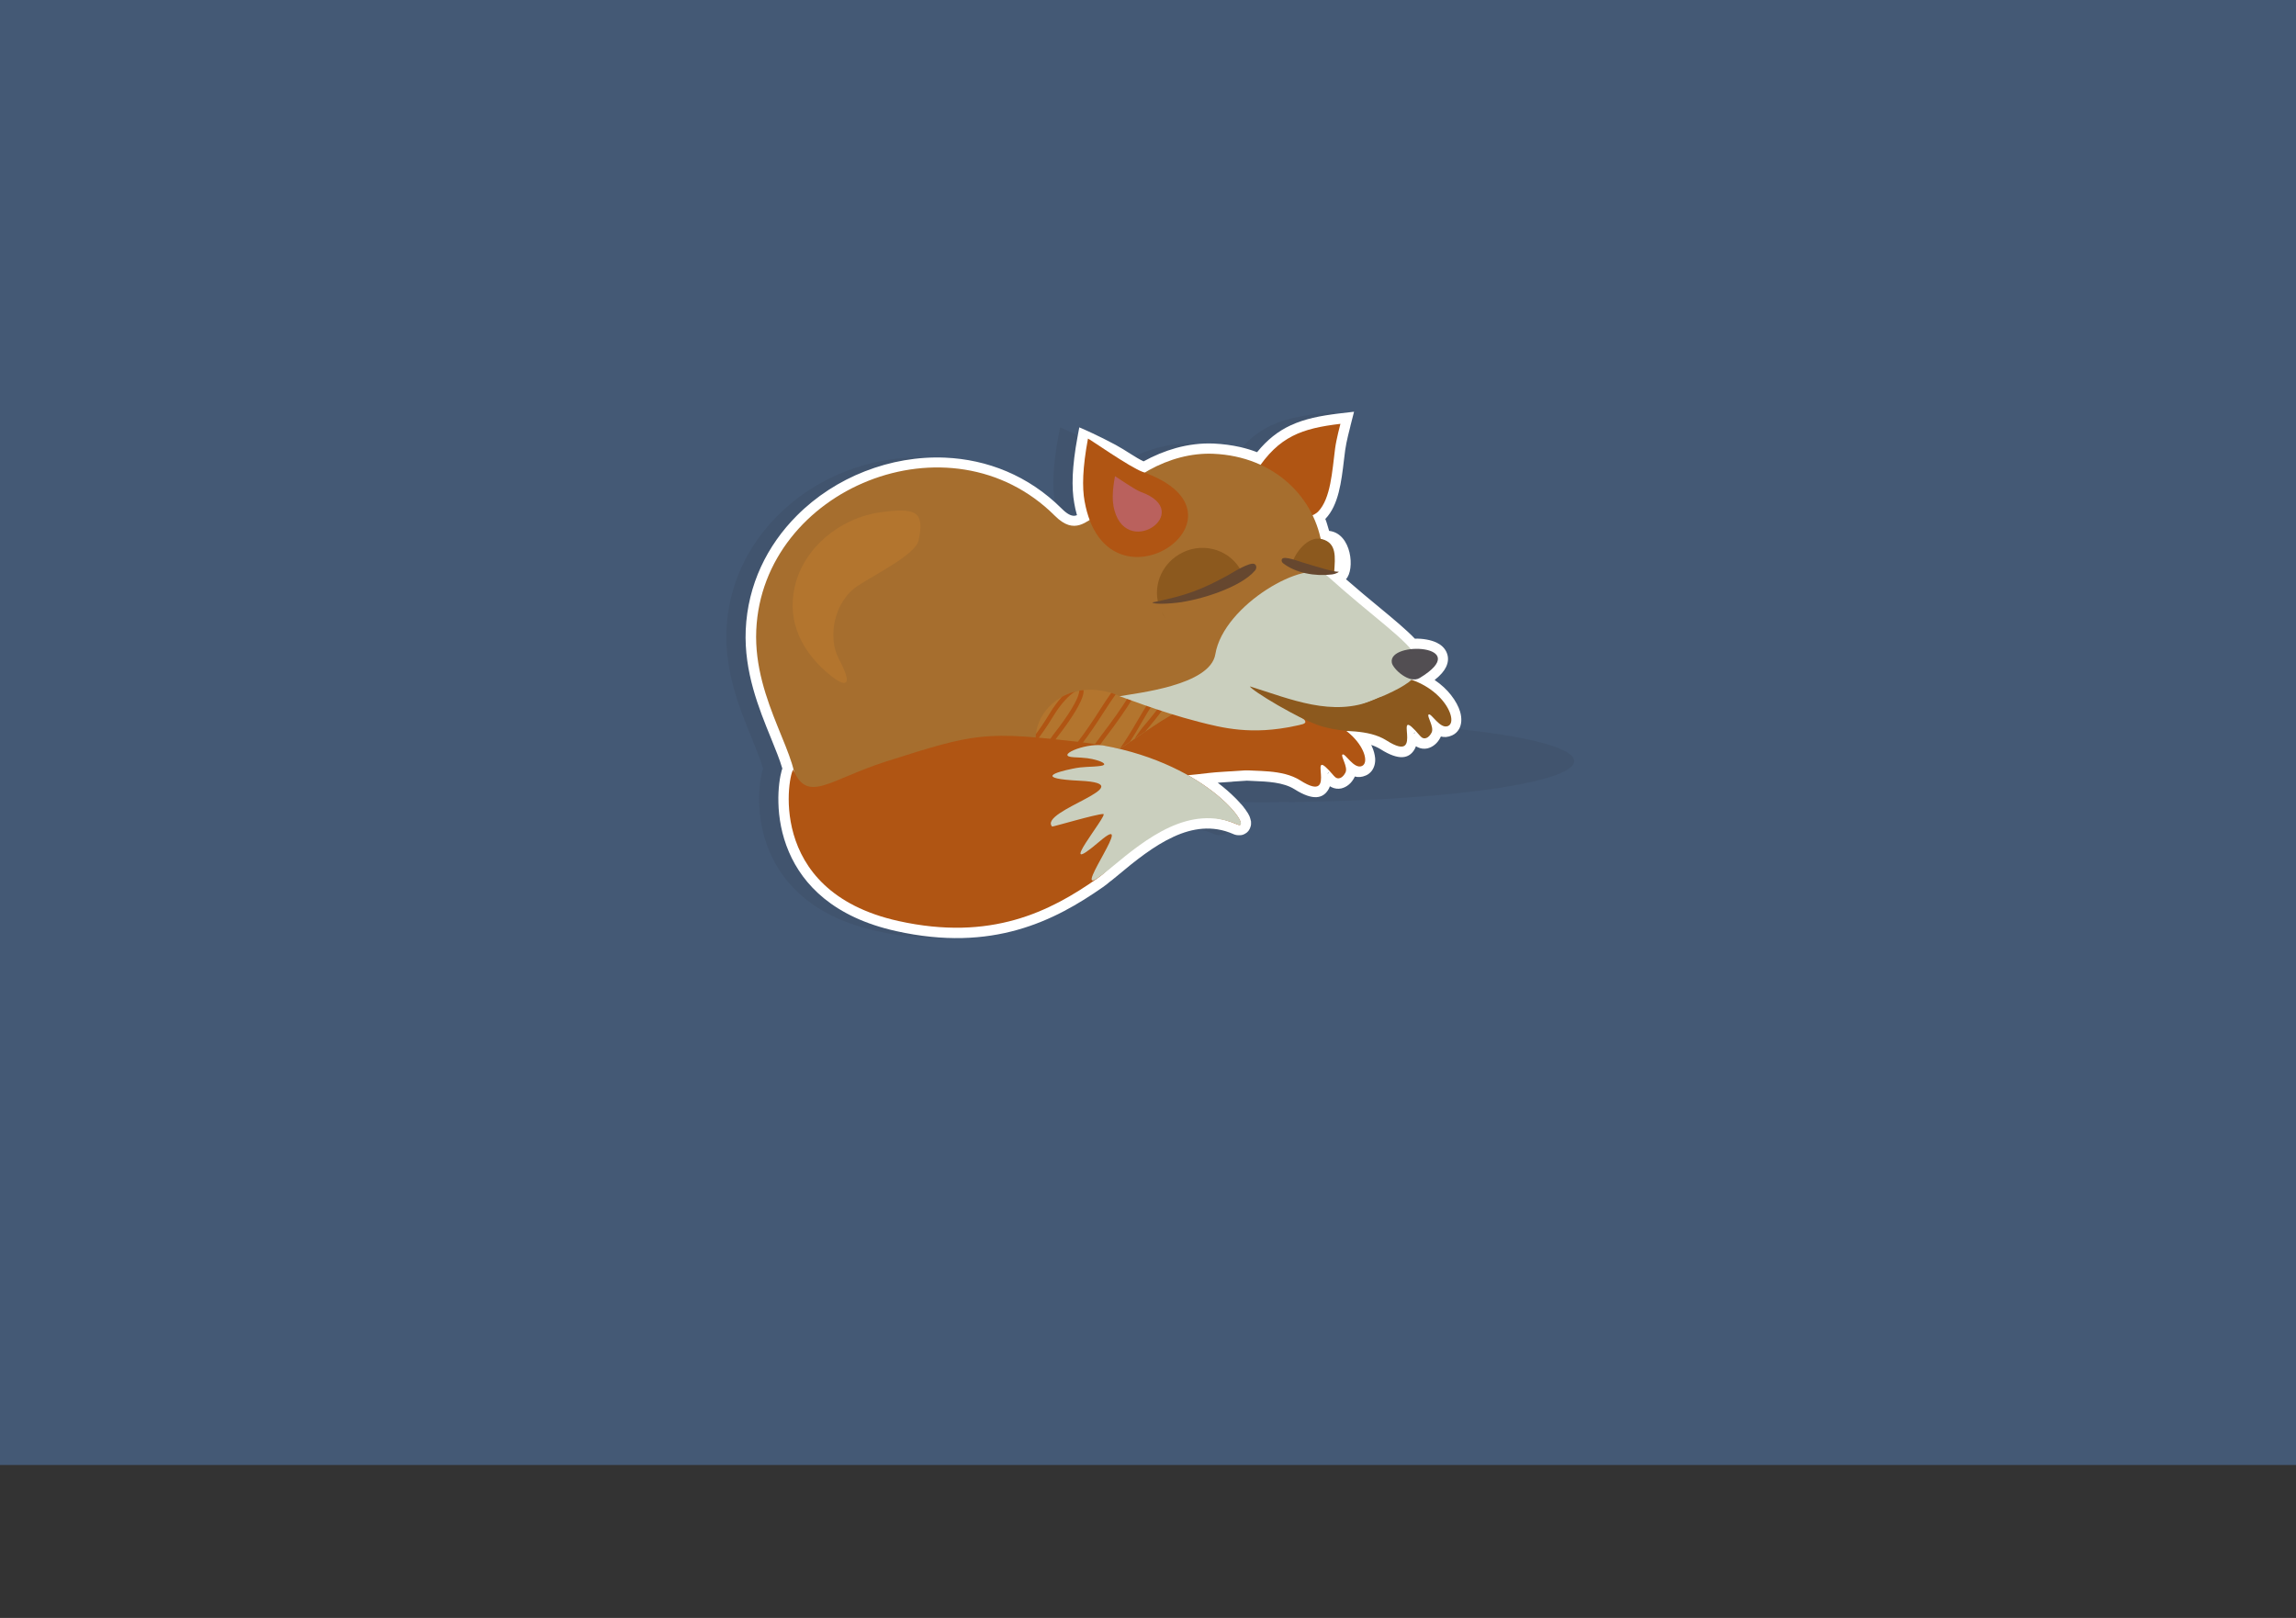 <?xml version="1.0" encoding="UTF-8"?>
<!DOCTYPE svg PUBLIC "-//W3C//DTD SVG 1.1//EN" "http://www.w3.org/Graphics/SVG/1.1/DTD/svg11.dtd">
<!-- Creator: CorelDRAW X6 -->
<svg xmlns="http://www.w3.org/2000/svg" xml:space="preserve" width="210mm" height="148mm" version="1.1" style="shape-rendering:geometricPrecision; text-rendering:geometricPrecision; image-rendering:optimizeQuality; fill-rule:evenodd; clip-rule:evenodd"
viewBox="0 0 21000 14800"
 xmlns:xlink="http://www.w3.org/1999/xlink">
 <rect x="0" y="0" width="21000" height="14800" fill="#333333" stroke="none"/>
 <defs>
  <style type="text/css">
   <![CDATA[
    .fil11 {fill:none}
    .fil2 {fill:#41546E}
    .fil0 {fill:#445975}
    .fil10 {fill:#524E52}
    .fil8 {fill:#8C591E}
    .fil6 {fill:#A66E2E}
    .fil5 {fill:#B05513}
    .fil7 {fill:#B3752E}
    .fil14 {fill:#BA615D}
    .fil9 {fill:#CACFBE}
    .fil3 {fill:white}
    .fil1 {fill:#41546E;fill-rule:nonzero}
    .fil13 {fill:#66472F;fill-rule:nonzero}
    .fil12 {fill:#8C591E;fill-rule:nonzero}
    .fil4 {fill:white;fill-rule:nonzero}
   ]]>
  </style>
 </defs>
 <g id="Слой_x0020_1">
  <g id="_851032608">
   <rect class="fil0" x="-728" y="-99" width="22500" height="13500"/>
   <g id="_776764816">
    <path class="fil1" d="M10709 6996c56,-6 115,-12 168,-18 16,-2 38,-4 65,-6 -1,-8 -2,-16 -3,-25 -2,-44 10,-90 35,-135 11,-20 24,-40 40,-60 -91,-16 -172,-36 -247,-55l0 0 -2 -1 0 0c-57,-15 -118,-32 -179,-50 -36,-11 -70,-21 -103,-31 -5,6 -10,12 -15,19 -19,24 -39,49 -61,74l0 0c-2,3 -8,10 -18,21 -6,7 -11,14 -17,22l-10 13 -12 8c-68,46 -25,17 -49,33l-17 11c96,31 185,65 266,102 31,14 63,29 94,45 23,11 44,23 64,34l1 -1zm386 155c-50,3 -96,6 -133,9 63,48 116,95 158,137l0 0 0 0 0 0c6,6 11,11 15,15l0 0c6,6 11,11 14,15l0 0 13 14c1,1 5,6 12,14l1 0 1 1 0 0c2,2 6,7 11,13 8,10 10,12 11,13l0 0 1 2 0 0 4 5 0 1 4 5 0 0 1 1 1 1 4 5 1 1 3 5 1 1 1 2 3 5 1 1 3 4 0 0 0 1 1 1 3 5 1 1 3 4 1 1 1 1 0 1 2 4 1 1 2 4 0 1 1 1 1 1 2 4 1 2 2 4 1 2 1 1 0 0 1 3 1 2 1 3 0 0 1 1 1 3 1 3 1 3 1 3 1 3 0 1 0 1 1 2 1 2 1 2 0 2 0 2 1 3 1 3 0 1c1,3 1,6 2,8l1 3 0 1 0 1 0 2 0 5 0 2 0 3 0 1 0 3c0,2 0,6 0,9l0 0c0,4 -1,8 -2,12l-1 3 0 0c-1,2 -2,6 -3,10l0 0c-1,2 -2,6 -4,11l-1 1 0 1 -2 4c-2,4 -4,8 -7,12 -4,6 -8,11 -12,14l-2 2 -3 3c-3,2 -5,5 -8,6l0 0c-4,3 -8,5 -13,8l-1 1 -1 0 -4 2c-3,2 -7,3 -12,5l0 0c-4,1 -9,2 -14,3l-2 0 0 0c-2,0 -6,1 -11,1l0 0c-3,0 -6,0 -10,0l-1 0 -1 0 -2 0c-5,0 -11,-1 -18,-2l-1 0 0 0c-1,0 -2,0 -2,-1l0 0 0 0c-1,0 -2,-1 -4,-1l-2 0 -2 -1 -3 -1 -1 0 -3 -1 -3 -1 -2 -1c-3,-1 -5,-2 -7,-3l0 0c-189,-82 -372,-53 -542,25 -182,83 -355,223 -507,350l-1 1 -38 31 -27 22 -2 1 -8 6 0 0c-11,9 -21,17 -29,24 -10,8 -22,16 -35,26 -222,155 -473,304 -781,391 -308,87 -670,110 -1111,12 -573,-127 -852,-425 -980,-722 -69,-160 -94,-320 -97,-452 -4,-133 15,-242 30,-295 2,-6 4,-13 6,-18 -23,-80 -62,-174 -103,-276 -112,-274 -248,-609 -232,-991 18,-417 198,-776 467,-1046 176,-177 390,-315 623,-406 233,-91 484,-136 735,-125 382,17 760,162 1066,467 49,49 84,65 112,65 8,0 17,-2 27,-6l-3 -10c-9,-31 -16,-64 -22,-99 -13,-71 -18,-154 -14,-255 5,-99 18,-214 44,-353l16 -86c28,11 180,78 332,160 93,50 179,115 256,151 94,-52 193,-93 296,-122 113,-31 229,-46 345,-41 85,4 166,15 242,32 53,12 105,28 155,47 94,-115 192,-192 306,-245 129,-60 271,-88 444,-109l137 -16 -34 133 0 1 0 1c-3,11 -37,140 -47,216 -2,13 -6,50 -11,88 -24,202 -49,414 -169,540l-2 2c6,14 11,28 15,42 7,22 14,44 20,67 207,23 238,355 154,442 110,96 211,180 301,254 139,115 251,208 329,290 72,-2 146,11 199,36 40,19 71,47 89,84 20,42 22,89 -3,140 -17,36 -50,75 -104,118 62,42 113,90 150,138 41,52 69,105 83,152 18,62 14,119 -11,161 -15,25 -36,44 -62,56 -38,17 -72,18 -102,10 -1,2 -2,5 -3,7 -13,26 -31,50 -52,67 -20,17 -44,29 -69,35 -30,6 -60,3 -90,-12 -5,-2 -9,-5 -14,-8 -4,12 -9,23 -16,34 -48,76 -136,102 -308,-7 -26,-16 -55,-29 -85,-39 3,5 5,10 7,15 17,38 26,74 29,107 3,44 -8,84 -31,115 -14,18 -32,33 -53,42 -38,17 -72,18 -102,10 -1,2 -2,5 -3,7 -13,26 -31,50 -52,67 -20,17 -44,29 -69,35 -30,6 -60,3 -90,-12 -5,-2 -9,-5 -14,-8 -4,12 -9,23 -16,34 -48,76 -136,102 -308,-7 -102,-64 -249,-70 -372,-75 -23,-1 -45,-2 -63,-3 -39,3 -89,6 -136,9l1 0zm208 -1802l3 0 5 0c65,-45 132,-85 197,-117 -2,-2 -4,-3 -6,-5 -4,-3 -7,-5 -9,-7 -21,-20 -35,-46 -39,-73 -5,-32 2,-65 23,-91l0 0c3,-4 5,-6 6,-7l0 0c30,-32 72,-41 119,-36l4 0c29,-45 70,-91 118,-125 19,-13 40,-25 61,-34l-1 -3c-11,-33 -25,-65 -39,-95l-42 -87 89 -40c6,-2 11,-5 15,-8 3,-2 5,-3 6,-5 76,-79 98,-260 118,-430 3,-23 5,-46 11,-91 4,-31 11,-68 19,-103 -96,16 -179,39 -252,73 -102,48 -191,123 -278,244l-45 63 -70 -32c-58,-27 -121,-48 -189,-64 -66,-15 -135,-25 -207,-28 -97,-4 -194,8 -288,34 -41,11 -81,25 -121,41 168,98 250,217 270,336 17,97 -8,190 -59,271 81,-17 163,-13 239,9 90,25 172,76 235,147 8,-3 15,-6 23,-8 51,-17 100,-17 138,10l0 0c3,2 6,4 9,7 28,24 43,57 44,92 1,30 -7,61 -26,87l0 0c-3,4 -5,7 -8,10 -15,18 -33,35 -52,52 -4,3 -7,6 -11,9l0 2 -4 1 -5 4 -1 -3zm70 193l-8 0c-18,14 -35,27 -52,42 -126,107 -230,236 -269,368 -2,8 -5,17 -7,25l0 0c-2,9 -4,18 -5,24 -37,228 -339,339 -601,399l4 1 2 1 39 13c52,17 107,34 161,50 53,16 110,32 172,47l0 0 2 1 0 0c120,31 256,66 419,74l275 14 -226 158c-66,46 -117,98 -142,144 -7,14 -12,25 -12,33 9,6 25,11 50,14 4,1 14,1 27,3 15,1 24,2 31,2 25,1 45,2 66,3 146,6 322,13 466,104 49,31 38,79 47,65 0,0 -3,-29 -4,-54 -4,-57 -8,-105 37,-144 42,-36 92,-36 163,22 -15,-48 -15,-89 41,-126l0 0c31,-20 56,-25 78,-19 -15,-15 -32,-30 -50,-44l-240 -184 301 14c66,3 136,8 204,22 73,15 145,39 210,80 49,31 38,79 47,65 0,0 -3,-29 -4,-54 -4,-57 -8,-105 37,-144 42,-36 92,-36 163,22 -15,-48 -15,-89 41,-126l0 0c31,-20 56,-25 78,-19 -50,-51 -121,-99 -212,-131l-151 -53 119 -106 1 -1 0 0c-1,0 -1,1 0,0l0 0 2 -2 33 -31 45 6c3,0 5,1 6,0 54,-33 89,-60 107,-80 -34,-11 -82,-14 -129,-8l-50 6 -32 -38c-67,-78 -186,-177 -338,-303 -121,-100 -263,-218 -421,-360l0 0 0 0c-2,-1 1,1 0,0l-30 -22 -93 20c-70,15 -152,47 -235,93 21,45 -1,69 -51,105l-37 -52 -7 5 8 43c8,7 10,12 2,13 -9,2 -23,4 -44,3l-36 -2 2 -1zm-276 -14c-56,-1 -107,-1 -158,2 -39,13 -79,25 -119,35 -45,12 -88,22 -129,29 -20,4 -37,7 -50,9 -14,2 -29,4 -47,6 -18,2 -35,4 -52,5l-132 100c-9,-11 -17,-24 -25,-36 -7,-12 -15,-25 -22,-39l43 -22c-18,-1 -34,-3 -46,-5 -46,-9 -76,-34 -88,-73l-29 -98 63 -13 0 -2 6 0c-1,-79 18,-157 54,-228 5,-10 10,-19 16,-28 -55,15 -112,23 -169,21 -177,-4 -354,-91 -467,-303 -28,10 -58,17 -92,18 -76,2 -157,-28 -249,-119 -270,-269 -604,-398 -941,-413 -224,-10 -449,30 -658,112 -209,82 -401,206 -558,363 -238,239 -396,555 -413,921 -15,341 113,655 218,912 51,125 97,237 122,341 58,120 158,78 356,-5 100,-42 220,-92 373,-141 339,-108 553,-175 749,-210 183,-32 350,-37 581,-20 15,-21 32,-44 49,-71 21,-31 41,-64 62,-98 19,-32 39,-62 59,-89 22,-30 44,-56 65,-79l11 -11 13 -7c23,-12 46,-23 69,-33l0 0c8,-3 16,-6 24,-9l-1 -7 72 -14 682 -177 -338 190 17 5c5,2 13,4 23,8 12,4 20,7 23,8l19 7c13,-2 28,-4 44,-7l0 0c209,-33 691,-109 721,-295 2,-14 5,-26 7,-37l0 0c3,-12 6,-24 10,-36 22,-74 59,-147 106,-215l-4 -6 4 -2 0 0 3 -2 0 0 4 -3 0 0 0 0 0 1c35,-50 75,-97 119,-142l0 2zm318 -23c15,8 29,16 37,23l-8 -43c-10,6 -19,13 -29,20zm-998 107l0 0 1 -15 0 0 -1 15zm1123 610c9,6 15,11 40,28 34,23 72,50 104,70l-102 158c-47,-30 -80,-53 -109,-73 -3,-2 -6,-4 -38,-26l106 -157 -1 0zm-1503 764l-168 115 0 0 -162 111 202 -295c-13,-2 -26,-5 -39,-7l-35 -6 -10 -1c-14,-2 -31,-5 -52,-8 -11,-2 -29,-4 -54,-7l-41 -5 -7 -1 -36 -4 0 0 -35 -4c-31,-4 -55,-6 -68,-8 -28,-3 -50,-5 -64,-7l-35 -4 -12 -1c-22,-2 -40,-4 -53,-5l-19 -2 -61 -5c-253,-21 -421,-20 -604,12 -189,33 -396,98 -725,203 -137,44 -256,94 -356,136 -218,92 -360,151 -471,81 -1,21 -1,43 0,66 3,112 24,247 82,382 108,250 347,501 847,612 406,90 738,70 1019,-10 282,-79 516,-218 724,-363 8,-6 17,-13 27,-20 11,-9 20,-16 27,-22l3 -3 8 -6 26 -21 38 -31 0 0c162,-135 345,-283 548,-376 148,-68 305,-105 470,-87 -34,-31 -73,-64 -119,-98 -54,-40 -117,-82 -190,-123 -28,-16 -55,-30 -83,-44 -27,-13 -55,-27 -86,-41 -87,-39 -184,-76 -290,-108 -33,-10 -66,-19 -101,-28l-47 32 2 1zm-135 -686l-72 41c-1,11 -3,23 -6,36 -2,9 -5,18 -8,28l25 -14c7,-11 14,-22 21,-32l0 0c15,-22 28,-41 40,-58l0 -1zm1875 -1149l82 20 79 -4c4,-71 0,-130 -45,-143l0 0c-2,0 1,0 -2,0 -2,-1 -2,-1 -3,-1 -18,-3 -38,5 -57,18 -35,24 -64,64 -81,98l0 0 -2 4c9,3 19,5 28,8l1 0zm121 187c-1,-1 0,0 0,0l0 0zm778 811c1,0 0,0 0,0l0 0zm91 554c2,-5 1,-5 -8,3 -16,13 -5,6 8,-3zm-788 366c2,-5 1,-5 -8,3 -16,13 -5,6 8,-3zm-4362 -1786c40,-27 94,-59 152,-93 157,-92 353,-208 365,-266 19,-90 23,-136 8,-147 -30,-20 -111,-16 -249,3 -172,24 -331,99 -457,207 -124,107 -214,245 -249,398 -32,138 -19,266 27,380 39,96 101,185 180,263 -46,-115 -53,-257 -19,-390 36,-139 116,-271 242,-356l0 1zm248 70c-55,32 -106,62 -143,87 -85,56 -139,148 -164,246 -27,108 -19,220 24,300 56,103 80,175 83,221 3,48 -13,83 -42,108 -31,26 -69,33 -110,23 -41,-9 -93,-40 -146,-82 -145,-116 -261,-257 -327,-420 -60,-149 -77,-315 -36,-493 45,-192 157,-365 310,-497 152,-131 346,-222 554,-251 185,-26 305,-25 382,28 92,63 107,168 70,341 -30,139 -266,278 -455,389zm3227 -90l-7 -12c-40,-66 -104,-112 -175,-132 -72,-20 -152,-15 -226,20 -67,32 -117,84 -148,144 -23,45 -35,95 -33,145 22,-1 47,-3 74,-6 10,-1 23,-3 39,-5 17,-3 31,-5 43,-7 36,-7 75,-16 116,-26 38,-10 78,-22 118,-36 53,-18 104,-38 150,-60 17,-8 34,-17 51,-25l-2 0zm220 70c0,1 0,0 0,0l0 0 0 0 0 0 0 0 0 0 0 0 0 0zm-1484 -976c-4,87 0,156 11,214 5,29 11,57 18,82 7,24 15,48 23,72 74,197 207,274 338,277 104,3 208,-39 282,-104 67,-58 108,-135 95,-210 -16,-94 -112,-194 -333,-276 -22,-8 4,1 -8,-3l0 0 -7 -3c-85,-30 -274,-153 -401,-237 -10,69 -16,131 -18,186l0 2z"/>
    <ellipse class="fil2" cx="11545" cy="6962" rx="2853" ry="377"/>
    <path class="fil3" d="M10865 7092c63,-6 132,-13 200,-22 54,-7 203,-14 341,-24m-309 -1611c140,-9 278,1 495,14 22,1 38,-9 19,5m-948 202c-14,-19 -27,-39 -38,-60m1039 704c39,26 89,62 146,99m271 -1469c-16,-75 -41,-147 -74,-216 21,-9 39,-21 51,-34 114,-119 127,-365 154,-574 11,-86 49,-228 49,-228 -329,39 -536,104 -730,375 -127,-58 -271,-94 -431,-101 -218,-9 -437,57 -629,173m-503 433c-85,53 -178,102 -319,-38 -958,-955 -2673,-248 -2731,1047 -24,533 274,983 345,1288m3213 -361c-33,22 -66,44 -98,67 30,-47 65,-95 106,-142 38,-45 72,-87 101,-126 -20,-6 -38,-13 -57,-19 -27,43 -57,91 -88,145 -35,62 -70,119 -103,171 -30,21 -61,42 -91,62 50,-73 104,-158 160,-256 29,-50 56,-95 82,-136 -52,-18 -98,-35 -136,-48 -60,96 -140,211 -243,346 -16,21 -31,41 -45,60 244,42 453,110 626,188 63,29 122,58 176,89 164,92 285,189 365,270l0 0c9,9 18,18 26,27l0 0c8,9 16,17 23,26l1 1c7,8 13,16 19,23l1 2c2,3 5,6 7,9l1 1c2,3 5,7 7,10l1 2c2,3 4,6 6,9l0 1c2,3 4,6 6,9l1 1c2,3 3,5 4,8l1 1c1,3 3,5 4,8l1 1c1,2 2,4 3,6l1 1c1,2 2,4 3,6l0 1c1,2 1,3 1,5l0 2c0,2 1,3 1,5l0 1c0,1 0,3 0,4l0 1c0,1 0,3 0,4l0 1c0,1 -1,2 -1,3l0 1c0,1 -1,2 -2,2l0 0c-1,1 -1,1 -2,1l-1 0c-1,0 -2,1 -3,1l0 0c-1,0 -2,0 -4,0l-1 0c-1,0 -3,0 -5,-1l-1 0c-1,0 -3,-1 -5,-1l-1 0c-2,-1 -4,-1 -6,-2 -436,-189 -832,127 -1148,389 -22,18 -44,35 -66,53l-8 6c-20,16 -40,32 -61,47 -429,300 -970,576 -1817,388 -1239,-275 -996,-1379 -961,-1383 2,4 3,8 5,11 132,296 327,79 847,-87 668,-213 842,-264 1365,-220 0,-10 1,-20 2,-30 39,-51 81,-114 127,-190 36,-60 75,-111 112,-152 37,-20 78,-37 121,-48 -52,29 -129,108 -199,223 -48,80 -92,145 -133,199 33,3 68,6 105,10 8,-12 16,-23 24,-34 155,-197 222,-319 237,-382 3,-13 4,-21 3,-25 13,-2 26,-4 40,-6 2,11 1,25 -3,41 -16,68 -86,197 -245,400 -3,4 -5,7 -8,11 42,4 86,9 133,15 23,3 47,5 72,8 59,-77 128,-176 207,-301 34,-54 67,-103 98,-147 14,4 27,9 41,14 -33,46 -68,99 -106,158 -72,114 -136,207 -193,282 37,4 73,9 109,15 18,-26 38,-53 59,-80 99,-130 177,-241 235,-333 -43,-16 -68,-25 -69,-24 150,-29 829,-98 876,-385 3,-20 8,-41 14,-61 97,-325 523,-624 800,-682 -73,-17 -141,-47 -195,-89 -14,-11 -17,-30 -7,-41 13,-14 59,-5 103,7 3,-7 6,-15 10,-23 41,-80 133,-184 238,-167 5,1 10,2 14,3 132,36 119,159 111,294 16,3 29,4 38,4 9,0 -21,20 -62,25 -17,2 -35,4 -53,5 3,2 6,4 9,7 356,322 639,521 768,672 185,-20 407,65 81,263 -20,12 -43,15 -67,12 -2,1 -3,3 -5,4 312,110 421,383 332,422 -73,33 -154,-120 -178,-105 -21,13 53,113 27,165 -24,47 -68,74 -104,32 -285,-335 67,279 -309,40 -107,-68 -245,-81 -367,-87 164,126 211,291 144,322 -73,33 -154,-120 -178,-105 -21,13 53,113 27,165 -24,47 -68,74 -104,32 -285,-335 67,279 -309,40 -144,-91 -342,-84 -487,-93 -23,-1 -45,-3 -65,-6 -225,-29 -134,-223 63,-361 -174,-9 -316,-45 -440,-77 -119,-30 -236,-66 -339,-100 -32,44 -70,91 -113,142 -13,15 -26,31 -38,46l-1 1zm-2630 -1333c157,-105 529,-286 558,-417 57,-263 -24,-302 -347,-257 -380,53 -704,331 -785,677 -78,334 76,616 329,818 125,100 216,113 74,-152 -104,-193 -50,-522 171,-669zm3970 -157c0,2 0,3 0,5 0,-2 0,-3 0,-5zm0 7c0,2 0,3 0,5 0,-2 0,-3 0,-5zm0 7c0,2 0,3 0,5 0,-2 0,-3 0,-5zm0 7c0,2 0,3 0,5 0,-2 0,-3 0,-5zm0 7c0,2 0,4 0,5 0,-2 0,-4 0,-5zm1 7c0,2 0,3 1,5 0,-2 0,-3 -1,-5zm-336 -18c16,-19 15,-46 -2,-58 -22,-15 -81,9 -137,39 -105,-173 -331,-240 -523,-148 -174,84 -264,271 -227,448 -16,4 -33,7 -51,11 2,6 22,10 56,12l0 1 0 -1c39,1 97,-1 164,-8 27,-3 57,-7 89,-13 76,-14 162,-37 247,-66 105,-36 208,-82 287,-135 1,2 1,4 2,6 -1,-2 -1,-4 -2,-6 38,-26 71,-53 95,-82l2 0zm-93 91c1,2 1,4 2,7 -1,-2 -1,-4 -2,-7zm2 9c1,2 1,5 1,7 0,-2 -1,-5 -1,-7zm2 10c0,2 1,5 1,7 0,-2 -1,-5 -1,-7zm2 10c0,2 1,5 1,7 0,-2 -1,-5 -1,-7zm2 10c0,2 1,5 1,7 0,-2 -1,-5 -1,-7zm1 9c0,2 1,5 1,7 0,-2 0,-5 -1,-7zm-174 380c-2,1 -3,2 -5,3 2,-1 3,-2 5,-3zm-17 11c-2,1 -4,2 -5,3 2,-1 4,-2 5,-3zm-7 4c-2,1 -5,3 -8,4 3,-1 5,-3 8,-4zm-1277 -1167c-23,-128 -19,-306 31,-574 11,1 385,264 501,305 6,2 11,4 17,6 1013,375 -194,1252 -503,433 -19,-51 -35,-107 -46,-171l0 1z"/>
    <path class="fil4" d="M10885 6996c56,-6 115,-12 168,-18 16,-2 38,-4 65,-6 -1,-8 -2,-16 -3,-25 -2,-44 10,-90 35,-135 11,-20 24,-40 40,-60 -91,-16 -172,-36 -247,-55l0 0 -2 -1 0 0c-57,-15 -118,-32 -179,-50 -36,-11 -70,-21 -103,-31 -5,6 -10,12 -15,19 -19,24 -39,49 -61,74l0 0c-2,3 -8,10 -18,21 -6,7 -11,14 -17,22l-10 13 -12 8c-68,46 -25,17 -49,33l-17 11c96,31 185,65 266,102 31,14 63,29 94,45 23,11 44,23 64,34l1 -1zm386 155c-50,3 -96,6 -133,9 63,48 116,95 158,137l0 0 0 0 0 0c6,6 11,11 15,15l0 0c6,6 11,11 14,15l0 0 13 14c1,1 5,6 12,14l1 0 1 1 0 0c2,2 6,7 11,13 8,10 10,12 11,13l0 0 1 2 0 0 4 5 0 1 4 5 0 0 1 1 1 1 4 5 1 1 3 5 1 1 1 2 3 5 1 1 3 4 0 0 0 1 1 1 3 5 1 1 3 4 1 1 1 1 0 1 2 4 1 1 2 4 0 1 1 1 1 1 2 4 1 2 2 4 1 2 1 1 0 0 1 3 1 2 1 3 0 0 1 1 1 3 1 3 1 3 1 3 1 3 0 1 0 1 1 2 1 2 1 2 0 2 0 2 1 3 1 3 0 1c1,3 1,6 2,8l1 3 0 1 0 1 0 2 0 5 0 2 0 3 0 1 0 3c0,2 0,6 0,9l0 0c0,4 -1,8 -2,12l-1 3 0 0c-1,2 -1,6 -3,10l0 0c-1,2 -2,6 -4,11l-1 1 0 1 -2 4c-2,4 -4,8 -7,12 -4,6 -8,11 -12,14l-2 2 -3 3c-3,2 -5,5 -8,6l0 0c-4,3 -8,5 -13,8l-1 1 -1 0 -4 2c-3,2 -7,3 -12,5l0 0c-4,1 -9,2 -14,3l-2 0 0 0c-2,0 -6,1 -11,1l0 0c-3,0 -6,0 -10,0l-1 0 -1 0 -2 0c-5,0 -11,-1 -18,-2l-1 0 0 0c-2,0 -2,0 -2,-1l0 0 0 0c-1,0 -2,-1 -4,-1l-2 0 -2 -1 -3 -1 -1 0 -3 -1 -3 -1 -2 -1c-3,-1 -5,-2 -7,-3l0 0c-189,-82 -372,-53 -542,25 -182,83 -355,223 -507,350l-1 1 -38 31 -27 22 -2 1 -8 6 0 0c-11,9 -21,17 -29,24 -10,8 -22,16 -35,26 -222,155 -473,304 -781,391 -308,87 -670,110 -1111,12 -573,-127 -852,-425 -980,-722 -69,-160 -94,-320 -97,-452 -4,-133 15,-242 30,-295 2,-6 4,-13 6,-18 -23,-80 -62,-174 -103,-276 -112,-274 -248,-609 -232,-991 18,-417 198,-776 467,-1046 176,-177 390,-315 623,-406 233,-91 484,-136 735,-125 382,17 760,162 1066,467 49,49 84,65 112,65 8,0 17,-2 27,-6l-3 -10c-9,-31 -16,-64 -22,-99 -13,-71 -18,-154 -14,-255 5,-99 18,-214 44,-353l16 -86c28,11 180,78 332,160 93,50 179,115 256,151 94,-52 193,-93 296,-122 113,-31 229,-46 345,-41 85,4 166,15 242,32 53,12 105,28 155,47 94,-115 192,-192 306,-245 129,-60 271,-88 444,-109l137 -16 -34 133 0 1 0 1c-3,11 -37,140 -47,216 -2,13 -6,50 -11,88 -24,202 -49,414 -169,540l-2 2c6,14 11,28 15,42 7,22 14,44 20,67 207,23 238,355 154,442 110,96 211,180 301,254 139,115 251,208 329,290 72,-2 146,11 199,36 40,19 71,47 89,84 20,42 22,89 -3,140 -17,36 -50,75 -104,118 62,42 113,90 150,138 41,52 69,105 83,152 18,62 14,119 -11,161 -15,25 -36,44 -63,56 -38,17 -72,18 -102,10 -1,2 -2,5 -3,7 -13,26 -31,50 -52,67 -20,17 -44,29 -69,35 -30,6 -60,3 -90,-12 -5,-2 -9,-5 -14,-8 -4,12 -9,23 -16,34 -48,76 -136,102 -308,-7 -26,-16 -55,-29 -85,-39 3,5 5,10 7,15 17,38 26,74 29,107 3,44 -8,84 -31,115 -14,18 -32,33 -53,42 -38,17 -72,18 -102,10 -1,2 -2,5 -3,7 -13,26 -31,50 -52,67 -20,17 -44,29 -69,35 -30,6 -60,3 -90,-12 -5,-2 -9,-5 -14,-8 -4,12 -9,23 -16,34 -48,76 -136,102 -308,-7 -102,-64 -249,-70 -372,-75 -23,-1 -45,-2 -63,-3 -39,3 -89,6 -136,9l2 0zm208 -1802l3 0 5 0c65,-45 132,-85 197,-117 -2,-2 -4,-3 -7,-5 -4,-3 -7,-5 -9,-7 -21,-20 -35,-46 -39,-73 -5,-32 2,-65 23,-91l0 0c3,-4 5,-6 6,-7l0 0c30,-32 72,-41 119,-36l4 0c29,-45 70,-91 118,-125 19,-13 40,-25 61,-34l-1 -3c-11,-33 -25,-65 -39,-95l-42 -87 89 -40c6,-2 11,-5 15,-8 3,-2 5,-3 6,-5 76,-79 98,-260 118,-430 3,-23 5,-46 11,-91 4,-31 11,-68 19,-103 -96,16 -179,39 -252,73 -102,48 -191,123 -278,244l-45 63 -70 -32c-58,-27 -121,-48 -189,-64 -66,-15 -135,-25 -207,-28 -97,-4 -194,8 -288,34 -41,11 -81,25 -121,41 168,98 250,217 270,336 17,97 -8,190 -59,271 81,-17 163,-13 239,9 90,25 172,76 235,147 8,-3 15,-6 23,-8 51,-17 100,-17 138,10l0 0c3,2 6,4 9,7 28,24 43,57 44,92 1,30 -7,61 -26,87l0 0c-3,4 -5,7 -8,10 -15,18 -33,35 -52,52 -4,3 -7,6 -11,9l0 2 -4 1 -5 4 0 -3zm70 193l-8 0c-18,14 -35,27 -52,42 -126,107 -230,236 -269,368 -2,8 -5,17 -7,25l0 0c-2,9 -4,18 -5,24 -37,228 -339,339 -601,399l4 1 2 1 39 13c52,17 107,34 161,50 53,16 110,32 172,47l0 0 2 1 0 0c120,31 256,66 419,74l275 14 -226 158c-66,46 -117,98 -142,144 -7,14 -12,25 -12,33 9,6 25,11 50,14 4,1 14,1 27,3 15,1 24,2 31,2 25,1 45,2 66,3 146,6 322,13 466,104 49,31 38,79 47,65 0,0 -3,-29 -4,-54 -4,-57 -8,-105 37,-144 42,-36 92,-36 163,22 -15,-48 -15,-89 41,-126l0 0c31,-20 56,-25 78,-19 -15,-15 -32,-30 -50,-44l-240 -184 301 14c66,3 136,8 204,22 73,15 145,39 210,80 49,31 38,79 47,65 0,0 -3,-29 -4,-54 -4,-57 -8,-105 37,-144 42,-36 92,-36 163,22 -15,-48 -15,-89 41,-126l0 0c31,-20 56,-25 78,-19 -50,-51 -121,-99 -212,-131l-151 -53 119 -106 1 -1 0 0c-1,0 -1,1 0,0l0 0 2 -2 33 -31 45 6c3,0 5,1 6,0 54,-33 89,-60 107,-80 -34,-11 -82,-14 -129,-8l-50 6 -32 -38c-67,-78 -186,-177 -338,-303 -121,-100 -263,-218 -421,-360l0 0 0 0c-2,-1 1,1 0,0l-30 -22 -93 20c-70,15 -152,47 -235,93 21,45 -1,69 -51,105l-37 -52 -7 5 8 43c8,7 10,12 2,13 -9,2 -23,4 -44,3l-36 -2 2 -1zm-276 -14c-56,-1 -107,-1 -158,2 -39,13 -79,25 -119,35 -45,12 -88,22 -129,29 -20,4 -37,7 -50,9 -14,2 -29,4 -47,6 -18,2 -35,4 -52,5l-132 100c-9,-11 -17,-24 -25,-36 -7,-12 -15,-25 -22,-39l43 -22c-18,-1 -34,-3 -46,-5 -46,-9 -76,-34 -88,-73l-29 -98 63 -13 0 -2 6 0c-1,-79 18,-157 54,-228 5,-10 10,-19 16,-28 -55,15 -112,23 -169,21 -177,-4 -354,-91 -467,-303 -28,10 -58,17 -92,18 -76,2 -157,-28 -249,-119 -270,-269 -604,-398 -941,-413 -224,-10 -449,30 -658,112 -209,82 -401,206 -558,363 -238,239 -396,555 -413,921 -15,341 113,655 218,912 51,125 97,237 122,341 58,120 158,78 356,-5 100,-42 219,-92 372,-141 339,-108 553,-175 749,-210 183,-32 350,-37 581,-20 15,-21 32,-44 49,-71 21,-31 41,-64 62,-98 19,-32 39,-62 59,-89 22,-30 44,-56 65,-79l11 -11 13 -7c23,-12 46,-23 69,-33l0 0c8,-3 16,-6 24,-9l-1 -7 72 -14 682 -177 -338 190 17 5c5,2 13,4 23,8 12,4 20,7 23,8l19 7c13,-2 28,-4 44,-7l0 0c209,-33 691,-109 721,-295 2,-14 5,-26 7,-37l0 0c3,-12 6,-24 10,-36 22,-74 59,-147 106,-215l-4 -6 4 -2 0 0 3 -2 0 0 4 -3 0 0 0 0 0 1c35,-50 75,-97 119,-142l1 2zm318 -23c15,8 29,16 37,23l-8 -43c-10,6 -19,13 -29,20zm-998 107l0 0 1 -15 0 0 -1 15zm1123 610c9,6 15,11 40,28 34,23 72,50 104,70l-102 158c-47,-30 -80,-53 -109,-73 -3,-2 -6,-4 -38,-26l106 -157 -1 0zm-1503 764l-168 115 0 0 -162 111 202 -295c-13,-2 -26,-5 -39,-7l-35 -6 -10 -1c-14,-2 -31,-5 -52,-8 -11,-2 -29,-4 -54,-7l-41 -5 -7 -1 -36 -4 0 0 -35 -4c-31,-4 -55,-6 -68,-8 -28,-3 -50,-5 -64,-7l-35 -4 -12 -1c-22,-2 -40,-4 -53,-5l-19 -2 -61 -5c-253,-21 -421,-20 -604,12 -189,33 -396,98 -725,203 -137,44 -256,94 -356,136 -218,92 -360,151 -471,81 -1,21 -1,43 0,66 3,112 24,247 82,382 108,250 347,501 847,612 406,90 738,70 1019,-10 282,-79 516,-218 724,-363 8,-6 17,-13 27,-20 11,-9 20,-16 27,-22l3 -3 8 -6 26 -21 38 -31 0 0c162,-135 345,-283 548,-376 148,-68 305,-105 470,-87 -34,-31 -73,-64 -119,-98 -54,-40 -117,-82 -190,-123 -28,-16 -55,-30 -83,-44 -27,-13 -55,-27 -86,-41 -87,-39 -184,-76 -290,-108 -33,-10 -66,-19 -101,-28l-47 32 2 1zm-135 -686l-72 41c-1,11 -3,23 -6,36 -2,9 -5,18 -8,28l25 -14c7,-11 14,-22 21,-32l0 0c15,-22 28,-41 40,-58l0 -1zm1875 -1149l82 20 79 -4c4,-71 0,-130 -45,-143l0 0c-2,0 1,0 -2,0 -2,-1 -2,-1 -3,-1 -18,-3 -38,5 -57,18 -35,24 -64,64 -81,98l0 0 -2 4c9,3 19,5 28,8l1 0zm121 187c-1,-1 0,0 0,0l0 0zm778 811c1,0 0,0 0,0l0 0zm91 554c2,-5 1,-5 -8,3 -16,13 -5,6 8,-3zm-788 366c2,-5 1,-5 -8,3 -16,13 -5,6 8,-3zm-4362 -1786c40,-27 94,-59 152,-93 157,-92 353,-208 365,-266 19,-90 23,-136 8,-147 -30,-20 -111,-16 -249,3 -172,24 -331,99 -457,207 -124,107 -214,245 -249,398 -32,138 -19,266 27,380 39,96 101,185 180,263 -47,-115 -53,-257 -19,-390 36,-139 116,-271 242,-356l0 1zm248 70c-55,32 -106,62 -143,87 -85,56 -139,148 -164,246 -27,108 -19,220 24,300 56,103 80,175 83,221 3,48 -13,83 -42,108 -31,26 -69,33 -110,23 -41,-9 -93,-40 -146,-82 -145,-116 -261,-257 -327,-420 -60,-149 -77,-315 -36,-493 45,-192 157,-365 310,-497 152,-131 346,-222 554,-251 185,-26 305,-25 382,28 92,63 107,168 70,341 -30,139 -266,278 -455,389zm3227 -90l-7 -12c-40,-66 -104,-112 -175,-132 -72,-20 -152,-15 -226,20 -67,32 -117,84 -148,144 -23,45 -35,95 -34,145 22,-1 47,-3 74,-6 10,-1 23,-3 39,-5 17,-3 31,-5 43,-7 36,-7 75,-16 116,-26 38,-10 78,-22 118,-36 53,-18 104,-38 150,-60 17,-8 34,-17 51,-25l-1 0zm220 70c0,1 0,0 0,0l0 0 0 0 0 0 0 0 0 0 0 0 0 0zm-1484 -976c-4,87 0,156 11,214 5,29 11,57 18,82 7,24 15,48 23,72 74,197 207,274 338,277 104,3 208,-39 282,-104 67,-58 108,-135 95,-210 -16,-94 -112,-194 -333,-276 -22,-8 4,1 -8,-3l0 0 -7 -3c-85,-30 -274,-153 -401,-237 -10,69 -16,131 -18,186l0 2z"/>
    <g>
     <path class="fil5" d="M10526 6511l165 -47c-347,-9 -492,130 -676,372 -54,71 236,389 641,284 76,-20 245,-29 409,-50 101,-13 530,-28 604,-54 64,-22 -222,-54 -210,-93 143,-465 -636,-546 -933,-413l0 1z"/>
     <path class="fil5" d="M11490 4310c207,-320 418,-391 770,-433 0,0 -38,142 -49,228 -27,209 -40,455 -154,574 -137,143 -853,75 -566,-370l-1 1z"/>
     <path class="fil6" d="M10045 4711c242,-333 647,-577 1053,-560 1123,48 1496,1521 101,2129 -1048,457 -1438,1259 -2775,1080 -414,-56 -866,388 -1059,-37l-99 -79c84,-286 -378,-819 -349,-1479 57,-1295 1773,-2003 2731,-1047 185,185 288,42 398,-7l-1 0z"/>
     <path class="fil7" d="M10636 6586c-12,8 -25,16 -37,24 -659,427 -1125,892 -2175,751 -110,-15 -224,6 -334,36 13,-54 533,-123 535,-180 3,-91 1088,1 1032,-55 -469,-471 36,-1040 586,-793 53,24 186,14 237,41 34,18 246,10 279,30 45,28 38,55 -124,147l1 -1z"/>
     <path class="fil5" d="M10474 6692c-33,22 -66,44 -98,67 30,-47 65,-95 106,-142 61,-72 111,-137 150,-193 17,1 33,2 48,3 -42,63 -98,137 -168,220 -13,15 -26,31 -38,46l0 -1zm-139 94c-30,21 -61,42 -91,62 50,-73 104,-158 160,-256 39,-67 75,-126 108,-177 13,2 30,3 47,4 -37,54 -77,119 -121,196 -35,62 -70,119 -103,171zm-863 0c-1,-24 0,-47 2,-70 39,-51 81,-114 127,-190 36,-60 75,-111 112,-152 37,-20 78,-37 121,-48 -52,29 -129,108 -199,223 -60,99 -114,177 -163,237zm398 -468c13,-2 26,-4 40,-6 2,11 1,25 -3,41 -16,68 -86,197 -245,400 -30,38 -53,82 -67,123 -12,-7 -24,-15 -35,-23 16,-44 41,-89 71,-129 155,-197 222,-319 237,-382 3,-13 4,-21 3,-25l-1 1zm293 20c14,4 27,9 41,14 -33,46 -68,99 -106,158 -144,227 -255,370 -338,453 -14,-6 -28,-12 -41,-18 81,-77 194,-219 346,-459 34,-54 67,-103 98,-147l0 -1zm152 45c15,2 30,3 46,4 -61,100 -145,222 -256,367 -80,105 -138,194 -176,266 -14,-4 -27,-7 -40,-11 40,-77 100,-172 185,-283 103,-135 183,-249 242,-343l-1 0zm466 78c5,13 -5,29 -34,53 11,-18 23,-35 34,-53z"/>
     <path class="fil5" d="M9920 4586c-23,-128 -19,-306 31,-574 11,1 385,264 501,305 1108,394 -334,1375 -532,268l0 1z"/>
     <path class="fil8" d="M12129 6675c145,19 385,-8 552,98 376,239 24,-375 309,-40 36,42 80,16 104,-32 26,-51 -47,-151 -27,-165 24,-16 105,138 178,105 116,-52 -108,-508 -688,-465 -381,28 -771,454 -428,499z"/>
     <path class="fil5" d="M11341 7041c145,19 385,-8 552,98 376,239 24,-375 309,-40 36,42 80,16 104,-32 26,-51 -47,-151 -27,-165 24,-16 105,138 178,105 116,-52 -108,-508 -688,-465 -381,28 -771,454 -428,499z"/>
     <path class="fil9" d="M10241 6370c6,-3 353,138 723,233 215,55 483,124 884,37 22,-5 46,-9 68,-16 43,-13 24,-45 -34,-69 -32,-13 -38,-69 -20,-75 19,-6 205,101 224,94 94,-31 180,-61 258,-89 1072,-382 642,-453 -208,-1220 -182,-164 -945,265 -1020,719 -47,288 -725,356 -876,385l1 1z"/>
     <path class="fil10" d="M12730 6062c-38,-204 757,-165 255,140 -94,57 -245,-83 -255,-140z"/>
     <path class="fil5" d="M7256 7042c-35,4 -278,1108 961,1383 847,188 1388,-87 1817,-388 154,-108 258,-266 393,-360 281,-197 574,-272 890,-135 162,70 -286,-619 -1414,-751 -899,-105 -973,-88 -1796,174 -526,168 -719,389 -852,76l1 1z"/>
     <path class="fil9" d="M10104 7984c22,-18 44,-35 66,-53 315,-262 711,-578 1148,-389 153,67 -238,-545 -1233,-724 -170,-21 -443,100 -263,109 105,5 147,8 216,29 54,16 91,41 30,50 -95,13 -152,3 -259,26 -156,32 -348,90 69,110 598,29 -384,275 -255,419 4,4 404,-115 468,-115 52,0 -469,622 -34,251 344,-293 -233,479 -27,341 26,-17 51,-36 75,-54l-1 0z"/>
     <path class="fil11" d="M11663 6300c175,118 570,418 787,186"/>
     <path class="fil12" d="M11433 6279c376,118 754,282 1132,124 44,-18 61,-29 71,-25 24,9 -203,112 -190,95l46 -3c-62,85 -35,202 -161,214 -35,3 -140,-12 -226,-35 -207,-56 -672,-342 -672,-370z"/>
     <path class="fil8" d="M10818 5053c204,-98 446,-16 541,183 1,3 3,6 4,9 -111,1 -154,95 -274,152 -85,41 -174,77 -265,104 -74,22 -242,-37 -229,21 0,0 0,2 1,4 -51,-183 39,-384 221,-472l1 -1zm545 191c1,3 2,5 3,8 -1,-3 -2,-5 -3,-8zm4 9c1,2 2,5 3,7 -1,-2 -2,-5 -3,-7zm4 9c1,2 2,5 3,7 -1,-2 -2,-5 -3,-7zm4 9c1,2 2,5 2,7 -1,-2 -2,-5 -2,-7zm3 10c1,2 1,4 2,6 -1,-2 -1,-4 -2,-6zm3 10c1,2 1,5 2,7 -1,-2 -1,-5 -2,-7zm3 9c1,2 1,4 2,6 -1,-2 -1,-4 -2,-6zm3 10c1,2 1,4 2,7 0,-2 -1,-4 -2,-7zm2 9c1,2 1,5 1,7 0,-2 -1,-5 -1,-7zm2 10c0,2 1,5 1,7 0,-2 -1,-5 -1,-7zm2 10c0,2 1,5 1,7 0,-2 -1,-5 -1,-7zm2 10c0,2 1,5 1,7 0,-2 -1,-5 -1,-7zm1 9c0,2 1,5 1,7 0,-2 0,-5 -1,-7zm-174 380c-2,1 -3,2 -5,3 2,-1 3,-2 5,-3zm-17 11c-2,1 -4,2 -5,3 2,-1 4,-2 5,-3zm-7 4c-3,2 -5,3 -8,4 3,-1 5,-3 8,-4zm-536 -96c-14,-19 -27,-39 -38,-60m38 60l0 0 0 0z"/>
     <path class="fil11" d="M10651 5513c404,-100 529,-88 941,-64 22,1 38,-9 19,5"/>
     <path class="fil13" d="M11479 5219c16,-19 15,-46 -2,-58 -40,-28 -207,80 -249,103 -230,125 -361,180 -688,247 4,13 95,17 221,3 211,-23 587,-140 718,-295z"/>
     <path class="fil8" d="M12094 4932c-135,-37 -252,135 -272,213 -19,78 -1,4 -2,7 79,-16 123,44 216,67 66,16 -66,25 2,30 42,3 117,-13 150,-12 10,0 15,-17 15,-7 0,0 0,1 0,3 9,-137 25,-264 -110,-301l1 0zm-273 220c0,2 -1,4 -1,6 0,-2 1,-4 1,-6zm-1 7c0,2 -1,4 -1,5 0,-2 1,-4 1,-5zm-1 7c0,2 -1,4 -1,5 0,-2 1,-4 1,-5zm-1 7c0,2 0,3 -1,5 0,-2 0,-3 1,-5zm-1 7c0,2 0,3 0,5 0,-2 0,-3 0,-5zm-1 7c0,2 0,3 0,5 0,-2 0,-3 0,-5zm-1 7c0,2 0,3 0,5 0,-2 0,-3 0,-5zm0 7c0,2 0,3 0,5 0,-2 0,-3 0,-5zm0 7c0,2 0,3 0,5 0,-2 0,-3 0,-5zm0 7c0,2 0,3 0,5 0,-2 0,-3 0,-5zm0 7c0,2 0,3 0,5 0,-2 0,-3 0,-5zm0 7c0,2 0,4 0,5 0,-2 0,-4 0,-5zm1 7c0,2 0,3 1,5 0,-2 0,-3 -1,-5z"/>
     <path class="fil13" d="M11735 5152c-14,-11 -17,-30 -7,-41 24,-26 158,26 192,36 130,39 275,85 323,83 9,0 -21,20 -62,25 -153,19 -330,-13 -446,-103z"/>
     <path class="fil14" d="M10184 4624c-11,-60 -9,-143 14,-268 5,1 180,123 234,143 518,184 -156,643 -249,125l1 0z"/>
     <path class="fil7" d="M7844 5360c157,-105 529,-286 558,-417 57,-263 -24,-302 -347,-257 -380,53 -705,331 -785,677 -78,334 76,616 329,818 125,100 216,113 74,-152 -104,-193 -50,-522 171,-669z"/>
    </g>
   </g>
  </g>
 </g>
</svg>
